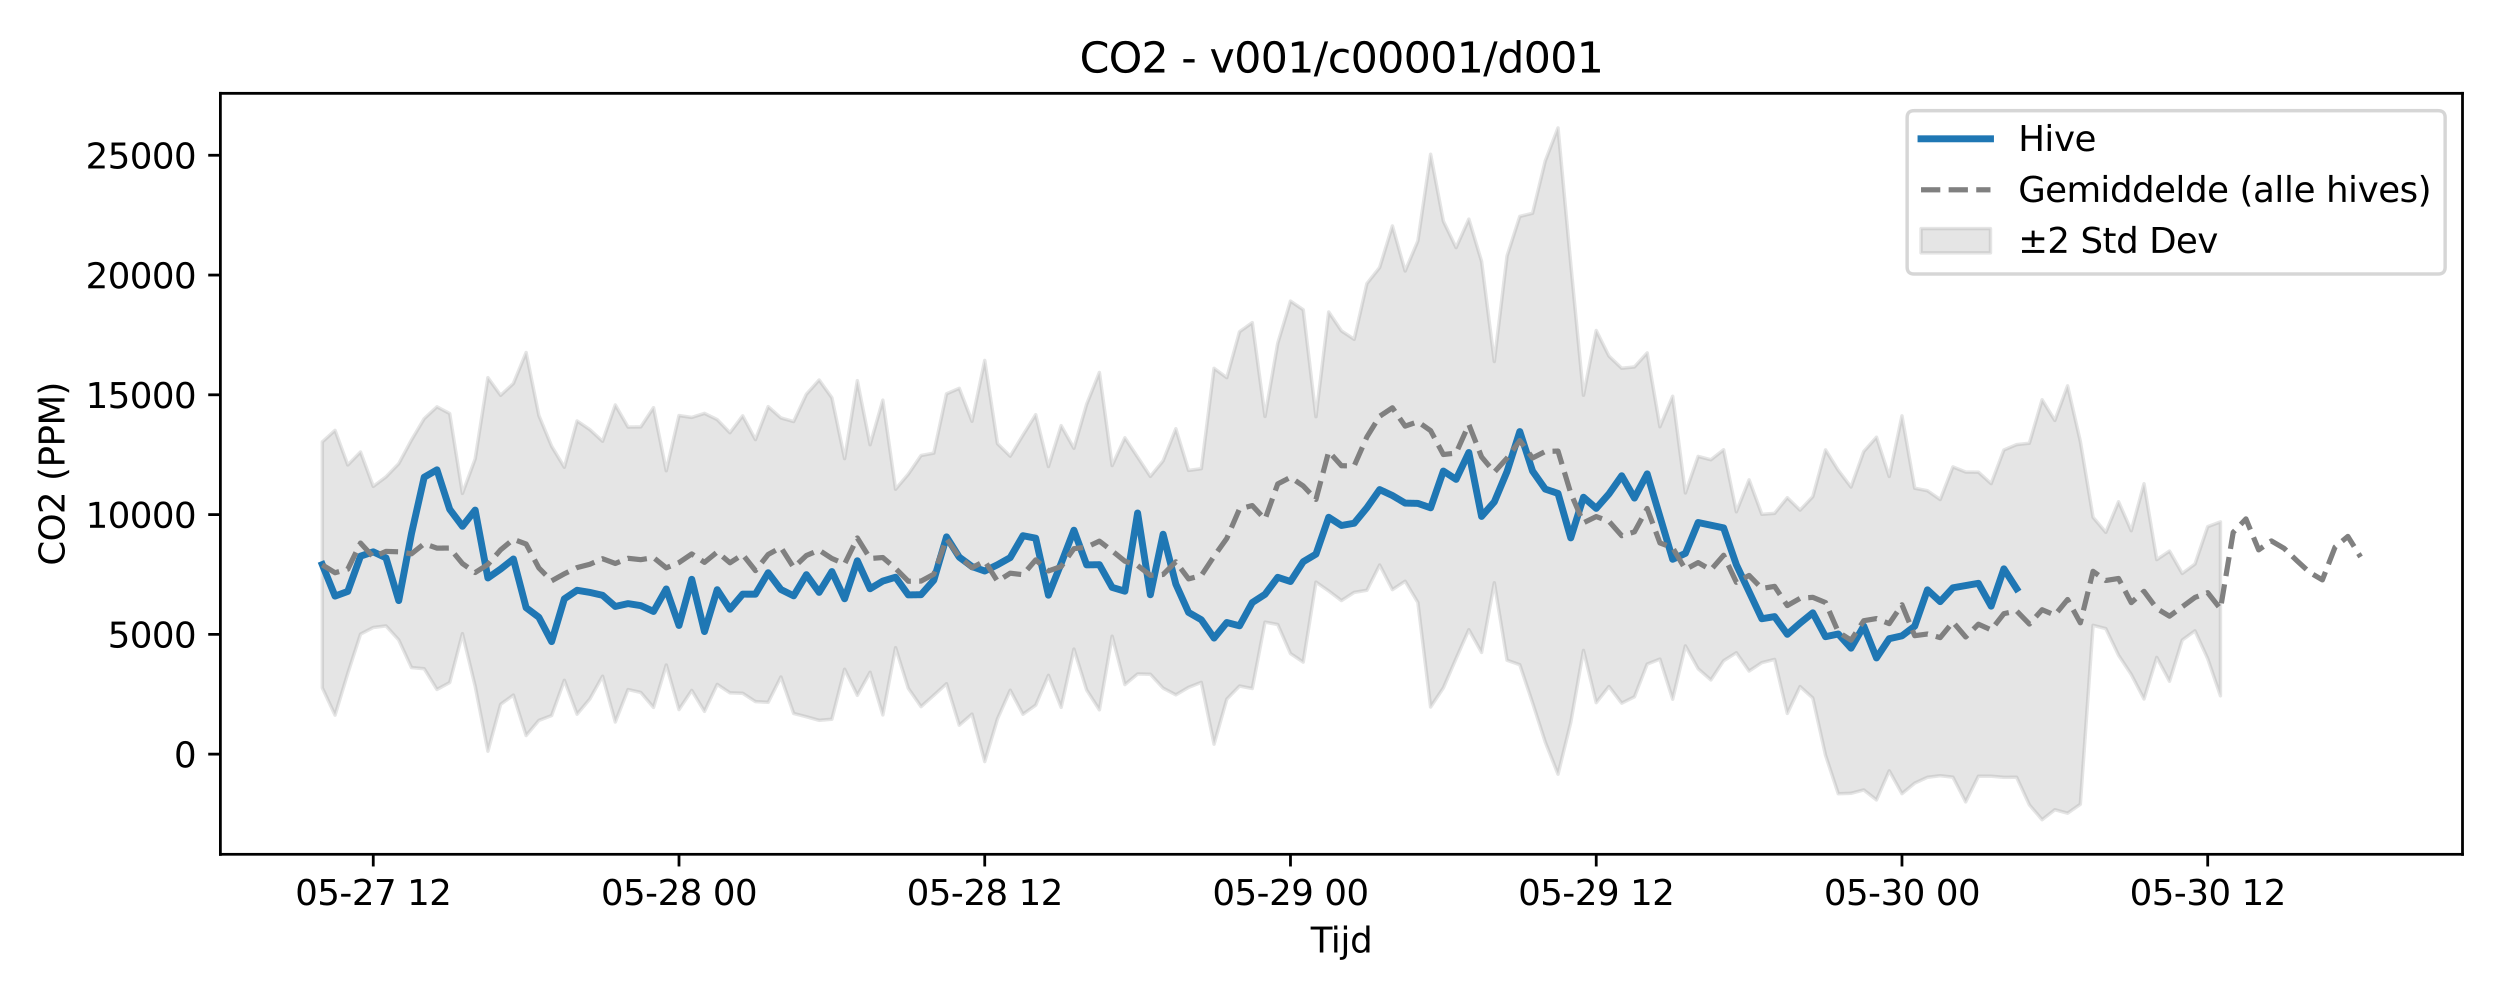 <?xml version="1.0" encoding="utf-8" standalone="no"?>
<!DOCTYPE svg PUBLIC "-//W3C//DTD SVG 1.1//EN"
  "http://www.w3.org/Graphics/SVG/1.1/DTD/svg11.dtd">
<svg xmlns:xlink="http://www.w3.org/1999/xlink" width="720pt" height="288pt" viewBox="0 0 720 288" xmlns="http://www.w3.org/2000/svg" version="1.1">
 <defs>
  <style type="text/css">*{stroke-linejoin: round; stroke-linecap: butt}</style>
 </defs>
 <g id="figure_1">
  <g id="patch_1">
   <path d="M 0 288 
L 720 288 
L 720 0 
L 0 0 
z
" style="fill: #ffffff"/>
  </g>
  <g id="axes_1">
   <g id="patch_2">
    <path d="M 63.47 246.04 
L 709.2 246.04 
L 709.2 26.88 
L 63.47 26.88 
z
" style="fill: #ffffff"/>
   </g>
   <g id="FillBetweenPolyCollection_1">
    <defs>
     <path id="mf77dd4460f" d="M 92.821 -160.72 
L 92.821 -89.919 
L 96.49 -82.038 
L 100.159 -94.078 
L 103.828 -105.367 
L 107.497 -107.276 
L 111.166 -107.741 
L 114.835 -103.702 
L 118.504 -95.741 
L 122.173 -95.407 
L 125.842 -89.433 
L 129.511 -91.425 
L 133.179 -105.51 
L 136.848 -90.403 
L 140.517 -71.643 
L 144.186 -85.163 
L 147.855 -87.814 
L 151.524 -76.16 
L 155.193 -80.512 
L 158.862 -81.92 
L 162.531 -92.075 
L 166.2 -82.303 
L 169.869 -86.691 
L 173.538 -93.255 
L 177.207 -80.054 
L 180.875 -89.413 
L 184.544 -88.574 
L 188.213 -84.257 
L 191.882 -96.491 
L 195.551 -83.636 
L 199.22 -89.158 
L 202.889 -83.122 
L 206.558 -90.887 
L 210.227 -88.459 
L 213.896 -88.336 
L 217.565 -85.933 
L 221.234 -85.735 
L 224.903 -93.025 
L 228.571 -82.522 
L 232.24 -81.572 
L 235.909 -80.542 
L 239.578 -80.86 
L 243.247 -95.266 
L 246.916 -87.75 
L 250.585 -94.392 
L 254.254 -82.097 
L 257.923 -101.468 
L 261.592 -89.774 
L 265.261 -84.482 
L 268.93 -87.746 
L 272.598 -91.086 
L 276.267 -79.145 
L 279.936 -82.337 
L 283.605 -68.655 
L 287.274 -80.962 
L 290.943 -89.22 
L 294.612 -82.293 
L 298.281 -84.921 
L 301.95 -93.505 
L 305.619 -84.273 
L 309.288 -101.074 
L 312.957 -89.276 
L 316.626 -83.564 
L 320.294 -104.78 
L 323.963 -90.838 
L 327.632 -93.892 
L 331.301 -93.806 
L 334.97 -89.826 
L 338.639 -87.878 
L 342.308 -90.039 
L 345.977 -91.478 
L 349.646 -73.668 
L 353.315 -86.646 
L 356.984 -90.429 
L 360.653 -89.703 
L 364.321 -108.83 
L 367.99 -108.127 
L 371.659 -99.779 
L 375.328 -97.308 
L 378.997 -120.349 
L 382.666 -117.797 
L 386.335 -115.026 
L 390.004 -117.391 
L 393.673 -118.006 
L 397.342 -125.286 
L 401.011 -118.177 
L 404.68 -120.606 
L 408.349 -114.481 
L 412.017 -84.374 
L 415.686 -89.886 
L 419.355 -98.35 
L 423.024 -106.651 
L 426.693 -100.09 
L 430.362 -120.166 
L 434.031 -97.854 
L 437.7 -96.553 
L 441.369 -85.632 
L 445.038 -74.285 
L 448.707 -65.027 
L 452.376 -79.937 
L 456.044 -100.691 
L 459.713 -85.635 
L 463.382 -90.291 
L 467.051 -85.49 
L 470.72 -87.32 
L 474.389 -96.737 
L 478.058 -98.18 
L 481.727 -86.622 
L 485.396 -101.986 
L 489.065 -95.393 
L 492.734 -92.169 
L 496.403 -97.705 
L 500.072 -100.004 
L 503.74 -94.734 
L 507.409 -97.163 
L 511.078 -98.092 
L 514.747 -82.525 
L 518.416 -90.267 
L 522.085 -86.967 
L 525.754 -70.481 
L 529.423 -59.406 
L 533.092 -59.525 
L 536.761 -60.497 
L 540.43 -57.615 
L 544.099 -66.007 
L 547.768 -59.417 
L 551.436 -62.459 
L 555.105 -64.135 
L 558.774 -64.594 
L 562.443 -64.177 
L 566.112 -57.051 
L 569.781 -64.443 
L 573.45 -64.452 
L 577.119 -64.127 
L 580.788 -64.149 
L 584.457 -56.203 
L 588.126 -51.922 
L 591.795 -54.794 
L 595.463 -53.799 
L 599.132 -56.361 
L 602.801 -107.906 
L 606.47 -106.959 
L 610.139 -99.304 
L 613.808 -93.74 
L 617.477 -86.692 
L 621.146 -98.661 
L 624.815 -91.793 
L 628.484 -103.652 
L 632.153 -106.322 
L 635.822 -98.31 
L 639.491 -87.601 
L 639.491 -137.702 
L 639.491 -137.702 
L 635.822 -136.325 
L 632.153 -125.558 
L 628.484 -122.845 
L 624.815 -129.293 
L 621.146 -126.823 
L 617.477 -148.682 
L 613.808 -135.148 
L 610.139 -143.497 
L 606.47 -134.683 
L 602.801 -139.021 
L 599.132 -160.903 
L 595.463 -176.876 
L 591.795 -166.902 
L 588.126 -172.873 
L 584.457 -160.347 
L 580.788 -159.955 
L 577.119 -158.41 
L 573.45 -148.711 
L 569.781 -152.026 
L 566.112 -152.055 
L 562.443 -153.537 
L 558.774 -144.127 
L 555.105 -146.681 
L 551.436 -147.389 
L 547.768 -168.235 
L 544.099 -150.776 
L 540.43 -162.093 
L 536.761 -157.973 
L 533.092 -147.731 
L 529.423 -152.562 
L 525.754 -158.439 
L 522.085 -144.974 
L 518.416 -141.083 
L 514.747 -144.662 
L 511.078 -140.156 
L 507.409 -139.879 
L 503.74 -149.811 
L 500.072 -140.603 
L 496.403 -158.47 
L 492.734 -155.591 
L 489.065 -156.562 
L 485.396 -146.027 
L 481.727 -173.881 
L 478.058 -165.091 
L 474.389 -186.372 
L 470.72 -182.324 
L 467.051 -181.946 
L 463.382 -185.448 
L 459.713 -192.817 
L 456.044 -174.161 
L 452.376 -211.994 
L 448.707 -251.158 
L 445.038 -241.659 
L 441.369 -226.576 
L 437.7 -225.674 
L 434.031 -214.27 
L 430.362 -183.875 
L 426.693 -212.72 
L 423.024 -224.896 
L 419.355 -216.681 
L 415.686 -224.309 
L 412.017 -243.581 
L 408.349 -218.604 
L 404.68 -209.944 
L 401.011 -222.93 
L 397.342 -210.961 
L 393.673 -206.342 
L 390.004 -190.277 
L 386.335 -192.708 
L 382.666 -198.16 
L 378.997 -167.988 
L 375.328 -198.791 
L 371.659 -201.286 
L 367.99 -189.135 
L 364.321 -168.059 
L 360.653 -195.089 
L 356.984 -192.456 
L 353.315 -179.232 
L 349.646 -181.929 
L 345.977 -153.019 
L 342.308 -152.514 
L 338.639 -164.525 
L 334.97 -155.266 
L 331.301 -150.782 
L 327.632 -156.369 
L 323.963 -161.914 
L 320.294 -153.906 
L 316.626 -180.736 
L 312.957 -171.581 
L 309.288 -158.885 
L 305.619 -165.414 
L 301.95 -153.637 
L 298.281 -168.578 
L 294.612 -162.686 
L 290.943 -156.619 
L 287.274 -160.232 
L 283.605 -184.198 
L 279.936 -166.667 
L 276.267 -176.168 
L 272.598 -174.583 
L 268.93 -157.499 
L 265.261 -156.815 
L 261.592 -151.448 
L 257.923 -147.101 
L 254.254 -172.763 
L 250.585 -159.914 
L 246.916 -178.372 
L 243.247 -155.908 
L 239.578 -173.463 
L 235.909 -178.563 
L 232.24 -174.466 
L 228.571 -166.594 
L 224.903 -167.642 
L 221.234 -170.896 
L 217.565 -161.393 
L 213.896 -168.244 
L 210.227 -163.375 
L 206.558 -167.155 
L 202.889 -168.951 
L 199.22 -167.784 
L 195.551 -168.322 
L 191.882 -152.422 
L 188.213 -170.592 
L 184.544 -165.057 
L 180.875 -165.006 
L 177.207 -171.385 
L 173.538 -160.921 
L 169.869 -164.283 
L 166.2 -166.768 
L 162.531 -153.421 
L 158.862 -159.505 
L 155.193 -168.348 
L 151.524 -186.48 
L 147.855 -177.559 
L 144.186 -174.149 
L 140.517 -179.235 
L 136.848 -155.828 
L 133.179 -145.895 
L 129.511 -168.897 
L 125.842 -170.84 
L 122.173 -167.428 
L 118.504 -161.271 
L 114.835 -154.464 
L 111.166 -150.66 
L 107.497 -147.915 
L 103.828 -157.827 
L 100.159 -154.091 
L 96.49 -164.066 
L 92.821 -160.72 
z
" style="stroke: #808080; stroke-opacity: 0.2"/>
    </defs>
    <g clip-path="url(#p902fedd767)">
     <use xlink:href="#mf77dd4460f" x="0" y="288" style="fill: #808080; fill-opacity: 0.2; stroke: #808080; stroke-opacity: 0.2"/>
    </g>
   </g>
   <g id="matplotlib.axis_1">
    <g id="xtick_1">
     <g id="line2d_1">
      <defs>
       <path id="m594fe8b123" d="M 0 0 
L 0 3.5 
" style="stroke: #000000; stroke-width: 0.8"/>
      </defs>
      <g>
       <use xlink:href="#m594fe8b123" x="107.497" y="246.04" style="stroke: #000000; stroke-width: 0.8"/>
      </g>
     </g>
     <g id="text_1">
      <!-- 05-27 12 -->
      <g transform="translate(85.017 260.638) scale(0.1 -0.1)">
       <defs>
        <path id="DejaVuSans-30" d="M 2034 4250 
Q 1547 4250 1301 3770 
Q 1056 3291 1056 2328 
Q 1056 1369 1301 889 
Q 1547 409 2034 409 
Q 2525 409 2770 889 
Q 3016 1369 3016 2328 
Q 3016 3291 2770 3770 
Q 2525 4250 2034 4250 
z
M 2034 4750 
Q 2819 4750 3233 4129 
Q 3647 3509 3647 2328 
Q 3647 1150 3233 529 
Q 2819 -91 2034 -91 
Q 1250 -91 836 529 
Q 422 1150 422 2328 
Q 422 3509 836 4129 
Q 1250 4750 2034 4750 
z
" transform="scale(0.016)"/>
        <path id="DejaVuSans-35" d="M 691 4666 
L 3169 4666 
L 3169 4134 
L 1269 4134 
L 1269 2991 
Q 1406 3038 1543 3061 
Q 1681 3084 1819 3084 
Q 2600 3084 3056 2656 
Q 3513 2228 3513 1497 
Q 3513 744 3044 326 
Q 2575 -91 1722 -91 
Q 1428 -91 1123 -41 
Q 819 9 494 109 
L 494 744 
Q 775 591 1075 516 
Q 1375 441 1709 441 
Q 2250 441 2565 725 
Q 2881 1009 2881 1497 
Q 2881 1984 2565 2268 
Q 2250 2553 1709 2553 
Q 1456 2553 1204 2497 
Q 953 2441 691 2322 
L 691 4666 
z
" transform="scale(0.016)"/>
        <path id="DejaVuSans-2d" d="M 313 2009 
L 1997 2009 
L 1997 1497 
L 313 1497 
L 313 2009 
z
" transform="scale(0.016)"/>
        <path id="DejaVuSans-32" d="M 1228 531 
L 3431 531 
L 3431 0 
L 469 0 
L 469 531 
Q 828 903 1448 1529 
Q 2069 2156 2228 2338 
Q 2531 2678 2651 2914 
Q 2772 3150 2772 3378 
Q 2772 3750 2511 3984 
Q 2250 4219 1831 4219 
Q 1534 4219 1204 4116 
Q 875 4013 500 3803 
L 500 4441 
Q 881 4594 1212 4672 
Q 1544 4750 1819 4750 
Q 2544 4750 2975 4387 
Q 3406 4025 3406 3419 
Q 3406 3131 3298 2873 
Q 3191 2616 2906 2266 
Q 2828 2175 2409 1742 
Q 1991 1309 1228 531 
z
" transform="scale(0.016)"/>
        <path id="DejaVuSans-37" d="M 525 4666 
L 3525 4666 
L 3525 4397 
L 1831 0 
L 1172 0 
L 2766 4134 
L 525 4134 
L 525 4666 
z
" transform="scale(0.016)"/>
        <path id="DejaVuSans-20" transform="scale(0.016)"/>
        <path id="DejaVuSans-31" d="M 794 531 
L 1825 531 
L 1825 4091 
L 703 3866 
L 703 4441 
L 1819 4666 
L 2450 4666 
L 2450 531 
L 3481 531 
L 3481 0 
L 794 0 
L 794 531 
z
" transform="scale(0.016)"/>
       </defs>
       <use xlink:href="#DejaVuSans-30"/>
       <use xlink:href="#DejaVuSans-35" transform="translate(63.623 0)"/>
       <use xlink:href="#DejaVuSans-2d" transform="translate(127.246 0)"/>
       <use xlink:href="#DejaVuSans-32" transform="translate(163.33 0)"/>
       <use xlink:href="#DejaVuSans-37" transform="translate(226.953 0)"/>
       <use xlink:href="#DejaVuSans-20" transform="translate(290.576 0)"/>
       <use xlink:href="#DejaVuSans-31" transform="translate(322.363 0)"/>
       <use xlink:href="#DejaVuSans-32" transform="translate(385.986 0)"/>
      </g>
     </g>
    </g>
    <g id="xtick_2">
     <g id="line2d_2">
      <g>
       <use xlink:href="#m594fe8b123" x="195.551" y="246.04" style="stroke: #000000; stroke-width: 0.8"/>
      </g>
     </g>
     <g id="text_2">
      <!-- 05-28 00 -->
      <g transform="translate(173.071 260.638) scale(0.1 -0.1)">
       <defs>
        <path id="DejaVuSans-38" d="M 2034 2216 
Q 1584 2216 1326 1975 
Q 1069 1734 1069 1313 
Q 1069 891 1326 650 
Q 1584 409 2034 409 
Q 2484 409 2743 651 
Q 3003 894 3003 1313 
Q 3003 1734 2745 1975 
Q 2488 2216 2034 2216 
z
M 1403 2484 
Q 997 2584 770 2862 
Q 544 3141 544 3541 
Q 544 4100 942 4425 
Q 1341 4750 2034 4750 
Q 2731 4750 3128 4425 
Q 3525 4100 3525 3541 
Q 3525 3141 3298 2862 
Q 3072 2584 2669 2484 
Q 3125 2378 3379 2068 
Q 3634 1759 3634 1313 
Q 3634 634 3220 271 
Q 2806 -91 2034 -91 
Q 1263 -91 848 271 
Q 434 634 434 1313 
Q 434 1759 690 2068 
Q 947 2378 1403 2484 
z
M 1172 3481 
Q 1172 3119 1398 2916 
Q 1625 2713 2034 2713 
Q 2441 2713 2670 2916 
Q 2900 3119 2900 3481 
Q 2900 3844 2670 4047 
Q 2441 4250 2034 4250 
Q 1625 4250 1398 4047 
Q 1172 3844 1172 3481 
z
" transform="scale(0.016)"/>
       </defs>
       <use xlink:href="#DejaVuSans-30"/>
       <use xlink:href="#DejaVuSans-35" transform="translate(63.623 0)"/>
       <use xlink:href="#DejaVuSans-2d" transform="translate(127.246 0)"/>
       <use xlink:href="#DejaVuSans-32" transform="translate(163.33 0)"/>
       <use xlink:href="#DejaVuSans-38" transform="translate(226.953 0)"/>
       <use xlink:href="#DejaVuSans-20" transform="translate(290.576 0)"/>
       <use xlink:href="#DejaVuSans-30" transform="translate(322.363 0)"/>
       <use xlink:href="#DejaVuSans-30" transform="translate(385.986 0)"/>
      </g>
     </g>
    </g>
    <g id="xtick_3">
     <g id="line2d_3">
      <g>
       <use xlink:href="#m594fe8b123" x="283.605" y="246.04" style="stroke: #000000; stroke-width: 0.8"/>
      </g>
     </g>
     <g id="text_3">
      <!-- 05-28 12 -->
      <g transform="translate(261.125 260.638) scale(0.1 -0.1)">
       <use xlink:href="#DejaVuSans-30"/>
       <use xlink:href="#DejaVuSans-35" transform="translate(63.623 0)"/>
       <use xlink:href="#DejaVuSans-2d" transform="translate(127.246 0)"/>
       <use xlink:href="#DejaVuSans-32" transform="translate(163.33 0)"/>
       <use xlink:href="#DejaVuSans-38" transform="translate(226.953 0)"/>
       <use xlink:href="#DejaVuSans-20" transform="translate(290.576 0)"/>
       <use xlink:href="#DejaVuSans-31" transform="translate(322.363 0)"/>
       <use xlink:href="#DejaVuSans-32" transform="translate(385.986 0)"/>
      </g>
     </g>
    </g>
    <g id="xtick_4">
     <g id="line2d_4">
      <g>
       <use xlink:href="#m594fe8b123" x="371.659" y="246.04" style="stroke: #000000; stroke-width: 0.8"/>
      </g>
     </g>
     <g id="text_4">
      <!-- 05-29 00 -->
      <g transform="translate(349.179 260.638) scale(0.1 -0.1)">
       <defs>
        <path id="DejaVuSans-39" d="M 703 97 
L 703 672 
Q 941 559 1184 500 
Q 1428 441 1663 441 
Q 2288 441 2617 861 
Q 2947 1281 2994 2138 
Q 2813 1869 2534 1725 
Q 2256 1581 1919 1581 
Q 1219 1581 811 2004 
Q 403 2428 403 3163 
Q 403 3881 828 4315 
Q 1253 4750 1959 4750 
Q 2769 4750 3195 4129 
Q 3622 3509 3622 2328 
Q 3622 1225 3098 567 
Q 2575 -91 1691 -91 
Q 1453 -91 1209 -44 
Q 966 3 703 97 
z
M 1959 2075 
Q 2384 2075 2632 2365 
Q 2881 2656 2881 3163 
Q 2881 3666 2632 3958 
Q 2384 4250 1959 4250 
Q 1534 4250 1286 3958 
Q 1038 3666 1038 3163 
Q 1038 2656 1286 2365 
Q 1534 2075 1959 2075 
z
" transform="scale(0.016)"/>
       </defs>
       <use xlink:href="#DejaVuSans-30"/>
       <use xlink:href="#DejaVuSans-35" transform="translate(63.623 0)"/>
       <use xlink:href="#DejaVuSans-2d" transform="translate(127.246 0)"/>
       <use xlink:href="#DejaVuSans-32" transform="translate(163.33 0)"/>
       <use xlink:href="#DejaVuSans-39" transform="translate(226.953 0)"/>
       <use xlink:href="#DejaVuSans-20" transform="translate(290.576 0)"/>
       <use xlink:href="#DejaVuSans-30" transform="translate(322.363 0)"/>
       <use xlink:href="#DejaVuSans-30" transform="translate(385.986 0)"/>
      </g>
     </g>
    </g>
    <g id="xtick_5">
     <g id="line2d_5">
      <g>
       <use xlink:href="#m594fe8b123" x="459.713" y="246.04" style="stroke: #000000; stroke-width: 0.8"/>
      </g>
     </g>
     <g id="text_5">
      <!-- 05-29 12 -->
      <g transform="translate(437.233 260.638) scale(0.1 -0.1)">
       <use xlink:href="#DejaVuSans-30"/>
       <use xlink:href="#DejaVuSans-35" transform="translate(63.623 0)"/>
       <use xlink:href="#DejaVuSans-2d" transform="translate(127.246 0)"/>
       <use xlink:href="#DejaVuSans-32" transform="translate(163.33 0)"/>
       <use xlink:href="#DejaVuSans-39" transform="translate(226.953 0)"/>
       <use xlink:href="#DejaVuSans-20" transform="translate(290.576 0)"/>
       <use xlink:href="#DejaVuSans-31" transform="translate(322.363 0)"/>
       <use xlink:href="#DejaVuSans-32" transform="translate(385.986 0)"/>
      </g>
     </g>
    </g>
    <g id="xtick_6">
     <g id="line2d_6">
      <g>
       <use xlink:href="#m594fe8b123" x="547.768" y="246.04" style="stroke: #000000; stroke-width: 0.8"/>
      </g>
     </g>
     <g id="text_6">
      <!-- 05-30 00 -->
      <g transform="translate(525.287 260.638) scale(0.1 -0.1)">
       <defs>
        <path id="DejaVuSans-33" d="M 2597 2516 
Q 3050 2419 3304 2112 
Q 3559 1806 3559 1356 
Q 3559 666 3084 287 
Q 2609 -91 1734 -91 
Q 1441 -91 1130 -33 
Q 819 25 488 141 
L 488 750 
Q 750 597 1062 519 
Q 1375 441 1716 441 
Q 2309 441 2620 675 
Q 2931 909 2931 1356 
Q 2931 1769 2642 2001 
Q 2353 2234 1838 2234 
L 1294 2234 
L 1294 2753 
L 1863 2753 
Q 2328 2753 2575 2939 
Q 2822 3125 2822 3475 
Q 2822 3834 2567 4026 
Q 2313 4219 1838 4219 
Q 1578 4219 1281 4162 
Q 984 4106 628 3988 
L 628 4550 
Q 988 4650 1302 4700 
Q 1616 4750 1894 4750 
Q 2613 4750 3031 4423 
Q 3450 4097 3450 3541 
Q 3450 3153 3228 2886 
Q 3006 2619 2597 2516 
z
" transform="scale(0.016)"/>
       </defs>
       <use xlink:href="#DejaVuSans-30"/>
       <use xlink:href="#DejaVuSans-35" transform="translate(63.623 0)"/>
       <use xlink:href="#DejaVuSans-2d" transform="translate(127.246 0)"/>
       <use xlink:href="#DejaVuSans-33" transform="translate(163.33 0)"/>
       <use xlink:href="#DejaVuSans-30" transform="translate(226.953 0)"/>
       <use xlink:href="#DejaVuSans-20" transform="translate(290.576 0)"/>
       <use xlink:href="#DejaVuSans-30" transform="translate(322.363 0)"/>
       <use xlink:href="#DejaVuSans-30" transform="translate(385.986 0)"/>
      </g>
     </g>
    </g>
    <g id="xtick_7">
     <g id="line2d_7">
      <g>
       <use xlink:href="#m594fe8b123" x="635.822" y="246.04" style="stroke: #000000; stroke-width: 0.8"/>
      </g>
     </g>
     <g id="text_7">
      <!-- 05-30 12 -->
      <g transform="translate(613.341 260.638) scale(0.1 -0.1)">
       <use xlink:href="#DejaVuSans-30"/>
       <use xlink:href="#DejaVuSans-35" transform="translate(63.623 0)"/>
       <use xlink:href="#DejaVuSans-2d" transform="translate(127.246 0)"/>
       <use xlink:href="#DejaVuSans-33" transform="translate(163.33 0)"/>
       <use xlink:href="#DejaVuSans-30" transform="translate(226.953 0)"/>
       <use xlink:href="#DejaVuSans-20" transform="translate(290.576 0)"/>
       <use xlink:href="#DejaVuSans-31" transform="translate(322.363 0)"/>
       <use xlink:href="#DejaVuSans-32" transform="translate(385.986 0)"/>
      </g>
     </g>
    </g>
    <g id="text_8">
     <!-- Tijd -->
     <g transform="translate(377.485 274.317) scale(0.1 -0.1)">
      <defs>
       <path id="DejaVuSans-54" d="M -19 4666 
L 3928 4666 
L 3928 4134 
L 2272 4134 
L 2272 0 
L 1638 0 
L 1638 4134 
L -19 4134 
L -19 4666 
z
" transform="scale(0.016)"/>
       <path id="DejaVuSans-69" d="M 603 3500 
L 1178 3500 
L 1178 0 
L 603 0 
L 603 3500 
z
M 603 4863 
L 1178 4863 
L 1178 4134 
L 603 4134 
L 603 4863 
z
" transform="scale(0.016)"/>
       <path id="DejaVuSans-6a" d="M 603 3500 
L 1178 3500 
L 1178 -63 
Q 1178 -731 923 -1031 
Q 669 -1331 103 -1331 
L -116 -1331 
L -116 -844 
L 38 -844 
Q 366 -844 484 -692 
Q 603 -541 603 -63 
L 603 3500 
z
M 603 4863 
L 1178 4863 
L 1178 4134 
L 603 4134 
L 603 4863 
z
" transform="scale(0.016)"/>
       <path id="DejaVuSans-64" d="M 2906 2969 
L 2906 4863 
L 3481 4863 
L 3481 0 
L 2906 0 
L 2906 525 
Q 2725 213 2448 61 
Q 2172 -91 1784 -91 
Q 1150 -91 751 415 
Q 353 922 353 1747 
Q 353 2572 751 3078 
Q 1150 3584 1784 3584 
Q 2172 3584 2448 3432 
Q 2725 3281 2906 2969 
z
M 947 1747 
Q 947 1113 1208 752 
Q 1469 391 1925 391 
Q 2381 391 2643 752 
Q 2906 1113 2906 1747 
Q 2906 2381 2643 2742 
Q 2381 3103 1925 3103 
Q 1469 3103 1208 2742 
Q 947 2381 947 1747 
z
" transform="scale(0.016)"/>
      </defs>
      <use xlink:href="#DejaVuSans-54"/>
      <use xlink:href="#DejaVuSans-69" transform="translate(57.959 0)"/>
      <use xlink:href="#DejaVuSans-6a" transform="translate(85.742 0)"/>
      <use xlink:href="#DejaVuSans-64" transform="translate(113.525 0)"/>
     </g>
    </g>
   </g>
   <g id="matplotlib.axis_2">
    <g id="ytick_1">
     <g id="line2d_8">
      <defs>
       <path id="m6c7d3cb3c7" d="M 0 0 
L -3.5 0 
" style="stroke: #000000; stroke-width: 0.8"/>
      </defs>
      <g>
       <use xlink:href="#m6c7d3cb3c7" x="63.47" y="217.188" style="stroke: #000000; stroke-width: 0.8"/>
      </g>
     </g>
     <g id="text_9">
      <!-- 0 -->
      <g transform="translate(50.108 220.987) scale(0.1 -0.1)">
       <use xlink:href="#DejaVuSans-30"/>
      </g>
     </g>
    </g>
    <g id="ytick_2">
     <g id="line2d_9">
      <g>
       <use xlink:href="#m6c7d3cb3c7" x="63.47" y="182.695" style="stroke: #000000; stroke-width: 0.8"/>
      </g>
     </g>
     <g id="text_10">
      <!-- 5000 -->
      <g transform="translate(31.02 186.494) scale(0.1 -0.1)">
       <use xlink:href="#DejaVuSans-35"/>
       <use xlink:href="#DejaVuSans-30" transform="translate(63.623 0)"/>
       <use xlink:href="#DejaVuSans-30" transform="translate(127.246 0)"/>
       <use xlink:href="#DejaVuSans-30" transform="translate(190.869 0)"/>
      </g>
     </g>
    </g>
    <g id="ytick_3">
     <g id="line2d_10">
      <g>
       <use xlink:href="#m6c7d3cb3c7" x="63.47" y="148.202" style="stroke: #000000; stroke-width: 0.8"/>
      </g>
     </g>
     <g id="text_11">
      <!-- 10000 -->
      <g transform="translate(24.657 152.001) scale(0.1 -0.1)">
       <use xlink:href="#DejaVuSans-31"/>
       <use xlink:href="#DejaVuSans-30" transform="translate(63.623 0)"/>
       <use xlink:href="#DejaVuSans-30" transform="translate(127.246 0)"/>
       <use xlink:href="#DejaVuSans-30" transform="translate(190.869 0)"/>
       <use xlink:href="#DejaVuSans-30" transform="translate(254.492 0)"/>
      </g>
     </g>
    </g>
    <g id="ytick_4">
     <g id="line2d_11">
      <g>
       <use xlink:href="#m6c7d3cb3c7" x="63.47" y="113.708" style="stroke: #000000; stroke-width: 0.8"/>
      </g>
     </g>
     <g id="text_12">
      <!-- 15000 -->
      <g transform="translate(24.657 117.508) scale(0.1 -0.1)">
       <use xlink:href="#DejaVuSans-31"/>
       <use xlink:href="#DejaVuSans-35" transform="translate(63.623 0)"/>
       <use xlink:href="#DejaVuSans-30" transform="translate(127.246 0)"/>
       <use xlink:href="#DejaVuSans-30" transform="translate(190.869 0)"/>
       <use xlink:href="#DejaVuSans-30" transform="translate(254.492 0)"/>
      </g>
     </g>
    </g>
    <g id="ytick_5">
     <g id="line2d_12">
      <g>
       <use xlink:href="#m6c7d3cb3c7" x="63.47" y="79.215" style="stroke: #000000; stroke-width: 0.8"/>
      </g>
     </g>
     <g id="text_13">
      <!-- 20000 -->
      <g transform="translate(24.657 83.014) scale(0.1 -0.1)">
       <use xlink:href="#DejaVuSans-32"/>
       <use xlink:href="#DejaVuSans-30" transform="translate(63.623 0)"/>
       <use xlink:href="#DejaVuSans-30" transform="translate(127.246 0)"/>
       <use xlink:href="#DejaVuSans-30" transform="translate(190.869 0)"/>
       <use xlink:href="#DejaVuSans-30" transform="translate(254.492 0)"/>
      </g>
     </g>
    </g>
    <g id="ytick_6">
     <g id="line2d_13">
      <g>
       <use xlink:href="#m6c7d3cb3c7" x="63.47" y="44.722" style="stroke: #000000; stroke-width: 0.8"/>
      </g>
     </g>
     <g id="text_14">
      <!-- 25000 -->
      <g transform="translate(24.657 48.521) scale(0.1 -0.1)">
       <use xlink:href="#DejaVuSans-32"/>
       <use xlink:href="#DejaVuSans-35" transform="translate(63.623 0)"/>
       <use xlink:href="#DejaVuSans-30" transform="translate(127.246 0)"/>
       <use xlink:href="#DejaVuSans-30" transform="translate(190.869 0)"/>
       <use xlink:href="#DejaVuSans-30" transform="translate(254.492 0)"/>
      </g>
     </g>
    </g>
    <g id="text_15">
     <!-- CO2 (PPM) -->
     <g transform="translate(18.578 162.903) rotate(-90) scale(0.1 -0.1)">
      <defs>
       <path id="DejaVuSans-43" d="M 4122 4306 
L 4122 3641 
Q 3803 3938 3442 4084 
Q 3081 4231 2675 4231 
Q 1875 4231 1450 3742 
Q 1025 3253 1025 2328 
Q 1025 1406 1450 917 
Q 1875 428 2675 428 
Q 3081 428 3442 575 
Q 3803 722 4122 1019 
L 4122 359 
Q 3791 134 3420 21 
Q 3050 -91 2638 -91 
Q 1578 -91 968 557 
Q 359 1206 359 2328 
Q 359 3453 968 4101 
Q 1578 4750 2638 4750 
Q 3056 4750 3426 4639 
Q 3797 4528 4122 4306 
z
" transform="scale(0.016)"/>
       <path id="DejaVuSans-4f" d="M 2522 4238 
Q 1834 4238 1429 3725 
Q 1025 3213 1025 2328 
Q 1025 1447 1429 934 
Q 1834 422 2522 422 
Q 3209 422 3611 934 
Q 4013 1447 4013 2328 
Q 4013 3213 3611 3725 
Q 3209 4238 2522 4238 
z
M 2522 4750 
Q 3503 4750 4090 4092 
Q 4678 3434 4678 2328 
Q 4678 1225 4090 567 
Q 3503 -91 2522 -91 
Q 1538 -91 948 565 
Q 359 1222 359 2328 
Q 359 3434 948 4092 
Q 1538 4750 2522 4750 
z
" transform="scale(0.016)"/>
       <path id="DejaVuSans-28" d="M 1984 4856 
Q 1566 4138 1362 3434 
Q 1159 2731 1159 2009 
Q 1159 1288 1364 580 
Q 1569 -128 1984 -844 
L 1484 -844 
Q 1016 -109 783 600 
Q 550 1309 550 2009 
Q 550 2706 781 3412 
Q 1013 4119 1484 4856 
L 1984 4856 
z
" transform="scale(0.016)"/>
       <path id="DejaVuSans-50" d="M 1259 4147 
L 1259 2394 
L 2053 2394 
Q 2494 2394 2734 2622 
Q 2975 2850 2975 3272 
Q 2975 3691 2734 3919 
Q 2494 4147 2053 4147 
L 1259 4147 
z
M 628 4666 
L 2053 4666 
Q 2838 4666 3239 4311 
Q 3641 3956 3641 3272 
Q 3641 2581 3239 2228 
Q 2838 1875 2053 1875 
L 1259 1875 
L 1259 0 
L 628 0 
L 628 4666 
z
" transform="scale(0.016)"/>
       <path id="DejaVuSans-4d" d="M 628 4666 
L 1569 4666 
L 2759 1491 
L 3956 4666 
L 4897 4666 
L 4897 0 
L 4281 0 
L 4281 4097 
L 3078 897 
L 2444 897 
L 1241 4097 
L 1241 0 
L 628 0 
L 628 4666 
z
" transform="scale(0.016)"/>
       <path id="DejaVuSans-29" d="M 513 4856 
L 1013 4856 
Q 1481 4119 1714 3412 
Q 1947 2706 1947 2009 
Q 1947 1309 1714 600 
Q 1481 -109 1013 -844 
L 513 -844 
Q 928 -128 1133 580 
Q 1338 1288 1338 2009 
Q 1338 2731 1133 3434 
Q 928 4138 513 4856 
z
" transform="scale(0.016)"/>
      </defs>
      <use xlink:href="#DejaVuSans-43"/>
      <use xlink:href="#DejaVuSans-4f" transform="translate(69.824 0)"/>
      <use xlink:href="#DejaVuSans-32" transform="translate(148.535 0)"/>
      <use xlink:href="#DejaVuSans-20" transform="translate(212.158 0)"/>
      <use xlink:href="#DejaVuSans-28" transform="translate(243.945 0)"/>
      <use xlink:href="#DejaVuSans-50" transform="translate(282.959 0)"/>
      <use xlink:href="#DejaVuSans-50" transform="translate(343.262 0)"/>
      <use xlink:href="#DejaVuSans-4d" transform="translate(403.564 0)"/>
      <use xlink:href="#DejaVuSans-29" transform="translate(489.844 0)"/>
     </g>
    </g>
   </g>
   <g id="line2d_14">
    <path d="M 92.821 162.609 
L 96.49 171.675 
L 100.159 170.332 
L 103.828 160.173 
L 107.497 158.929 
L 111.166 160.661 
L 114.835 172.968 
L 118.504 153.695 
L 122.173 137.43 
L 125.842 135.315 
L 129.511 146.672 
L 133.179 151.57 
L 136.848 146.914 
L 140.517 166.453 
L 144.186 163.885 
L 147.855 160.994 
L 151.524 175.019 
L 155.193 177.774 
L 158.862 184.776 
L 162.531 172.473 
L 166.2 169.999 
L 169.869 170.608 
L 173.538 171.445 
L 177.207 174.66 
L 180.875 173.837 
L 184.544 174.419 
L 188.213 176.1 
L 191.882 169.624 
L 195.551 180.131 
L 199.22 166.846 
L 202.889 181.888 
L 206.558 169.838 
L 210.227 175.454 
L 213.896 171.117 
L 217.565 171.122 
L 221.234 164.949 
L 224.903 169.783 
L 228.571 171.602 
L 232.24 165.508 
L 235.909 170.599 
L 239.578 164.613 
L 243.247 172.441 
L 246.916 161.507 
L 250.585 169.56 
L 254.254 167.352 
L 257.923 166.242 
L 261.592 171.33 
L 265.261 171.271 
L 268.93 167.106 
L 272.598 154.622 
L 276.267 160.463 
L 279.936 163.167 
L 283.605 164.45 
L 287.274 162.654 
L 290.943 160.596 
L 294.612 154.284 
L 298.281 154.999 
L 301.95 171.416 
L 305.619 162.254 
L 309.288 152.706 
L 312.957 162.684 
L 316.626 162.629 
L 320.294 169.171 
L 323.963 170.268 
L 327.632 147.749 
L 331.301 171.284 
L 334.97 153.863 
L 338.639 168.217 
L 342.308 176.373 
L 345.977 178.494 
L 349.646 183.762 
L 353.315 179.285 
L 356.984 180.237 
L 360.653 173.54 
L 364.321 171.167 
L 367.99 166.267 
L 371.659 167.472 
L 375.328 161.774 
L 378.997 159.589 
L 382.666 148.977 
L 386.335 151.336 
L 390.004 150.69 
L 393.673 146.222 
L 397.342 141.002 
L 401.011 142.713 
L 404.68 144.893 
L 408.349 144.975 
L 412.017 146.252 
L 415.686 135.671 
L 419.355 138.056 
L 423.024 130.324 
L 426.693 148.728 
L 430.362 144.55 
L 434.031 135.796 
L 437.7 124.298 
L 441.369 135.651 
L 445.038 140.864 
L 448.707 142.103 
L 452.376 154.909 
L 456.044 143.209 
L 459.713 146.408 
L 463.382 142.243 
L 467.051 137.022 
L 470.72 143.446 
L 474.389 136.478 
L 481.727 161.069 
L 485.396 159.364 
L 489.065 150.483 
L 496.403 152.03 
L 500.072 162.644 
L 507.409 178.197 
L 511.078 177.585 
L 514.747 182.681 
L 518.416 179.473 
L 522.085 176.493 
L 525.754 183.371 
L 529.423 182.591 
L 533.092 186.673 
L 536.761 180.312 
L 540.43 189.483 
L 544.099 183.941 
L 547.768 183.123 
L 551.436 180.342 
L 555.105 169.877 
L 558.774 173.271 
L 562.443 169.291 
L 569.781 167.994 
L 573.45 174.575 
L 577.119 163.829 
L 580.788 169.549 
L 580.788 169.549 
" clip-path="url(#p902fedd767)" style="fill: none; stroke: #1f77b4; stroke-width: 2; stroke-linecap: square"/>
   </g>
   <g id="line2d_15">
    <path d="M 92.821 162.681 
L 96.49 164.948 
L 100.159 163.916 
L 103.828 156.403 
L 107.497 160.405 
L 111.166 158.799 
L 114.835 158.917 
L 118.504 159.494 
L 122.173 156.582 
L 125.842 157.864 
L 129.511 157.839 
L 133.179 162.297 
L 136.848 164.884 
L 140.517 162.561 
L 144.186 158.344 
L 147.855 155.314 
L 151.524 156.68 
L 155.193 163.57 
L 158.862 167.287 
L 162.531 165.252 
L 166.2 163.464 
L 169.869 162.513 
L 173.538 160.912 
L 177.207 162.28 
L 180.875 160.79 
L 184.544 161.185 
L 188.213 160.575 
L 191.882 163.543 
L 195.551 162.021 
L 199.22 159.529 
L 202.889 161.963 
L 206.558 158.979 
L 210.227 162.083 
L 213.896 159.71 
L 217.565 164.337 
L 221.234 159.685 
L 224.903 157.666 
L 228.571 163.442 
L 232.24 159.981 
L 235.909 158.447 
L 239.578 160.839 
L 243.247 162.413 
L 246.916 154.939 
L 250.585 160.847 
L 254.254 160.57 
L 257.923 163.715 
L 261.592 167.389 
L 265.261 167.352 
L 268.93 165.377 
L 272.598 155.165 
L 276.267 160.344 
L 279.936 163.498 
L 283.605 161.573 
L 287.274 167.403 
L 290.943 165.08 
L 294.612 165.511 
L 298.281 161.25 
L 301.95 164.429 
L 305.619 163.156 
L 309.288 158.02 
L 312.957 157.572 
L 316.626 155.85 
L 320.294 158.657 
L 323.963 161.624 
L 327.632 162.87 
L 331.301 165.706 
L 334.97 165.454 
L 338.639 161.798 
L 342.308 166.723 
L 345.977 165.751 
L 349.646 160.202 
L 353.315 155.061 
L 356.984 146.557 
L 360.653 145.604 
L 364.321 149.556 
L 367.99 139.369 
L 371.659 137.468 
L 375.328 139.95 
L 378.997 143.831 
L 382.666 130.021 
L 386.335 134.133 
L 390.004 134.166 
L 393.673 125.826 
L 397.342 119.877 
L 401.011 117.446 
L 404.68 122.725 
L 408.349 121.458 
L 412.017 124.022 
L 415.686 130.902 
L 419.355 130.485 
L 423.024 122.226 
L 426.693 131.595 
L 430.362 135.98 
L 434.031 131.938 
L 437.7 126.886 
L 441.369 131.896 
L 445.038 130.028 
L 448.707 129.908 
L 452.376 142.035 
L 456.044 150.574 
L 459.713 148.774 
L 463.382 150.13 
L 467.051 154.282 
L 470.72 153.178 
L 474.389 146.445 
L 478.058 156.364 
L 481.727 157.748 
L 485.396 163.994 
L 489.065 162.023 
L 492.734 164.12 
L 496.403 159.912 
L 500.072 167.697 
L 503.74 165.727 
L 507.409 169.479 
L 511.078 168.876 
L 514.747 174.406 
L 518.416 172.325 
L 522.085 172.03 
L 525.754 173.54 
L 529.423 182.016 
L 533.092 184.372 
L 536.761 178.765 
L 540.43 178.146 
L 544.099 179.608 
L 547.768 174.174 
L 551.436 183.076 
L 555.105 182.592 
L 558.774 183.639 
L 562.443 179.143 
L 566.112 183.447 
L 569.781 179.766 
L 573.45 181.419 
L 577.119 176.732 
L 580.788 175.948 
L 584.457 179.725 
L 588.126 175.602 
L 591.795 177.152 
L 595.463 172.662 
L 599.132 179.368 
L 602.801 164.536 
L 606.47 167.179 
L 610.139 166.6 
L 613.808 173.556 
L 617.477 170.313 
L 621.146 175.258 
L 624.815 177.457 
L 632.153 172.06 
L 635.822 170.682 
L 639.491 175.349 
L 643.159 153.316 
L 646.828 149.443 
L 650.497 158.361 
L 654.166 155.792 
L 657.835 157.936 
L 661.504 161.479 
L 665.173 164.848 
L 668.842 167.004 
L 672.511 157.533 
L 676.18 154.493 
L 679.849 160.402 
L 679.849 160.402 
" clip-path="url(#p902fedd767)" style="fill: none; stroke-dasharray: 5.55,2.4; stroke-dashoffset: 0; stroke: #808080; stroke-width: 1.5"/>
   </g>
   <g id="patch_3">
    <path d="M 63.47 246.04 
L 63.47 26.88 
" style="fill: none; stroke: #000000; stroke-width: 0.8; stroke-linejoin: miter; stroke-linecap: square"/>
   </g>
   <g id="patch_4">
    <path d="M 709.2 246.04 
L 709.2 26.88 
" style="fill: none; stroke: #000000; stroke-width: 0.8; stroke-linejoin: miter; stroke-linecap: square"/>
   </g>
   <g id="patch_5">
    <path d="M 63.47 246.04 
L 709.2 246.04 
" style="fill: none; stroke: #000000; stroke-width: 0.8; stroke-linejoin: miter; stroke-linecap: square"/>
   </g>
   <g id="patch_6">
    <path d="M 63.47 26.88 
L 709.2 26.88 
" style="fill: none; stroke: #000000; stroke-width: 0.8; stroke-linejoin: miter; stroke-linecap: square"/>
   </g>
   <g id="text_16">
    <!-- CO2 - v001/c00001/d001 -->
    <g transform="translate(310.932 20.88) scale(0.12 -0.12)">
     <defs>
      <path id="DejaVuSans-76" d="M 191 3500 
L 800 3500 
L 1894 563 
L 2988 3500 
L 3597 3500 
L 2284 0 
L 1503 0 
L 191 3500 
z
" transform="scale(0.016)"/>
      <path id="DejaVuSans-2f" d="M 1625 4666 
L 2156 4666 
L 531 -594 
L 0 -594 
L 1625 4666 
z
" transform="scale(0.016)"/>
      <path id="DejaVuSans-63" d="M 3122 3366 
L 3122 2828 
Q 2878 2963 2633 3030 
Q 2388 3097 2138 3097 
Q 1578 3097 1268 2742 
Q 959 2388 959 1747 
Q 959 1106 1268 751 
Q 1578 397 2138 397 
Q 2388 397 2633 464 
Q 2878 531 3122 666 
L 3122 134 
Q 2881 22 2623 -34 
Q 2366 -91 2075 -91 
Q 1284 -91 818 406 
Q 353 903 353 1747 
Q 353 2603 823 3093 
Q 1294 3584 2113 3584 
Q 2378 3584 2631 3529 
Q 2884 3475 3122 3366 
z
" transform="scale(0.016)"/>
     </defs>
     <use xlink:href="#DejaVuSans-43"/>
     <use xlink:href="#DejaVuSans-4f" transform="translate(69.824 0)"/>
     <use xlink:href="#DejaVuSans-32" transform="translate(148.535 0)"/>
     <use xlink:href="#DejaVuSans-20" transform="translate(212.158 0)"/>
     <use xlink:href="#DejaVuSans-2d" transform="translate(243.945 0)"/>
     <use xlink:href="#DejaVuSans-20" transform="translate(280.029 0)"/>
     <use xlink:href="#DejaVuSans-76" transform="translate(311.816 0)"/>
     <use xlink:href="#DejaVuSans-30" transform="translate(370.996 0)"/>
     <use xlink:href="#DejaVuSans-30" transform="translate(434.619 0)"/>
     <use xlink:href="#DejaVuSans-31" transform="translate(498.242 0)"/>
     <use xlink:href="#DejaVuSans-2f" transform="translate(561.865 0)"/>
     <use xlink:href="#DejaVuSans-63" transform="translate(595.557 0)"/>
     <use xlink:href="#DejaVuSans-30" transform="translate(650.537 0)"/>
     <use xlink:href="#DejaVuSans-30" transform="translate(714.16 0)"/>
     <use xlink:href="#DejaVuSans-30" transform="translate(777.783 0)"/>
     <use xlink:href="#DejaVuSans-30" transform="translate(841.406 0)"/>
     <use xlink:href="#DejaVuSans-31" transform="translate(905.029 0)"/>
     <use xlink:href="#DejaVuSans-2f" transform="translate(968.652 0)"/>
     <use xlink:href="#DejaVuSans-64" transform="translate(1002.344 0)"/>
     <use xlink:href="#DejaVuSans-30" transform="translate(1065.82 0)"/>
     <use xlink:href="#DejaVuSans-30" transform="translate(1129.443 0)"/>
     <use xlink:href="#DejaVuSans-31" transform="translate(1193.066 0)"/>
    </g>
   </g>
   <g id="legend_1">
    <g id="patch_7">
     <path d="M 551.256 78.914 
L 702.2 78.914 
Q 704.2 78.914 704.2 76.914 
L 704.2 33.88 
Q 704.2 31.88 702.2 31.88 
L 551.256 31.88 
Q 549.256 31.88 549.256 33.88 
L 549.256 76.914 
Q 549.256 78.914 551.256 78.914 
z
" style="fill: #ffffff; opacity: 0.8; stroke: #cccccc; stroke-linejoin: miter"/>
    </g>
    <g id="line2d_16">
     <path d="M 553.256 39.978 
L 563.256 39.978 
L 573.256 39.978 
" style="fill: none; stroke: #1f77b4; stroke-width: 2; stroke-linecap: square"/>
    </g>
    <g id="text_17">
     <!-- Hive -->
     <g transform="translate(581.256 43.478) scale(0.1 -0.1)">
      <defs>
       <path id="DejaVuSans-48" d="M 628 4666 
L 1259 4666 
L 1259 2753 
L 3553 2753 
L 3553 4666 
L 4184 4666 
L 4184 0 
L 3553 0 
L 3553 2222 
L 1259 2222 
L 1259 0 
L 628 0 
L 628 4666 
z
" transform="scale(0.016)"/>
       <path id="DejaVuSans-65" d="M 3597 1894 
L 3597 1613 
L 953 1613 
Q 991 1019 1311 708 
Q 1631 397 2203 397 
Q 2534 397 2845 478 
Q 3156 559 3463 722 
L 3463 178 
Q 3153 47 2828 -22 
Q 2503 -91 2169 -91 
Q 1331 -91 842 396 
Q 353 884 353 1716 
Q 353 2575 817 3079 
Q 1281 3584 2069 3584 
Q 2775 3584 3186 3129 
Q 3597 2675 3597 1894 
z
M 3022 2063 
Q 3016 2534 2758 2815 
Q 2500 3097 2075 3097 
Q 1594 3097 1305 2825 
Q 1016 2553 972 2059 
L 3022 2063 
z
" transform="scale(0.016)"/>
      </defs>
      <use xlink:href="#DejaVuSans-48"/>
      <use xlink:href="#DejaVuSans-69" transform="translate(75.195 0)"/>
      <use xlink:href="#DejaVuSans-76" transform="translate(102.979 0)"/>
      <use xlink:href="#DejaVuSans-65" transform="translate(162.158 0)"/>
     </g>
    </g>
    <g id="line2d_17">
     <path d="M 553.256 54.657 
L 563.256 54.657 
L 573.256 54.657 
" style="fill: none; stroke-dasharray: 5.55,2.4; stroke-dashoffset: 0; stroke: #808080; stroke-width: 1.5"/>
    </g>
    <g id="text_18">
     <!-- Gemiddelde (alle hives) -->
     <g transform="translate(581.256 58.157) scale(0.1 -0.1)">
      <defs>
       <path id="DejaVuSans-47" d="M 3809 666 
L 3809 1919 
L 2778 1919 
L 2778 2438 
L 4434 2438 
L 4434 434 
Q 4069 175 3628 42 
Q 3188 -91 2688 -91 
Q 1594 -91 976 548 
Q 359 1188 359 2328 
Q 359 3472 976 4111 
Q 1594 4750 2688 4750 
Q 3144 4750 3555 4637 
Q 3966 4525 4313 4306 
L 4313 3634 
Q 3963 3931 3569 4081 
Q 3175 4231 2741 4231 
Q 1884 4231 1454 3753 
Q 1025 3275 1025 2328 
Q 1025 1384 1454 906 
Q 1884 428 2741 428 
Q 3075 428 3337 486 
Q 3600 544 3809 666 
z
" transform="scale(0.016)"/>
       <path id="DejaVuSans-6d" d="M 3328 2828 
Q 3544 3216 3844 3400 
Q 4144 3584 4550 3584 
Q 5097 3584 5394 3201 
Q 5691 2819 5691 2113 
L 5691 0 
L 5113 0 
L 5113 2094 
Q 5113 2597 4934 2840 
Q 4756 3084 4391 3084 
Q 3944 3084 3684 2787 
Q 3425 2491 3425 1978 
L 3425 0 
L 2847 0 
L 2847 2094 
Q 2847 2600 2669 2842 
Q 2491 3084 2119 3084 
Q 1678 3084 1418 2786 
Q 1159 2488 1159 1978 
L 1159 0 
L 581 0 
L 581 3500 
L 1159 3500 
L 1159 2956 
Q 1356 3278 1631 3431 
Q 1906 3584 2284 3584 
Q 2666 3584 2933 3390 
Q 3200 3197 3328 2828 
z
" transform="scale(0.016)"/>
       <path id="DejaVuSans-6c" d="M 603 4863 
L 1178 4863 
L 1178 0 
L 603 0 
L 603 4863 
z
" transform="scale(0.016)"/>
       <path id="DejaVuSans-61" d="M 2194 1759 
Q 1497 1759 1228 1600 
Q 959 1441 959 1056 
Q 959 750 1161 570 
Q 1363 391 1709 391 
Q 2188 391 2477 730 
Q 2766 1069 2766 1631 
L 2766 1759 
L 2194 1759 
z
M 3341 1997 
L 3341 0 
L 2766 0 
L 2766 531 
Q 2569 213 2275 61 
Q 1981 -91 1556 -91 
Q 1019 -91 701 211 
Q 384 513 384 1019 
Q 384 1609 779 1909 
Q 1175 2209 1959 2209 
L 2766 2209 
L 2766 2266 
Q 2766 2663 2505 2880 
Q 2244 3097 1772 3097 
Q 1472 3097 1187 3025 
Q 903 2953 641 2809 
L 641 3341 
Q 956 3463 1253 3523 
Q 1550 3584 1831 3584 
Q 2591 3584 2966 3190 
Q 3341 2797 3341 1997 
z
" transform="scale(0.016)"/>
       <path id="DejaVuSans-68" d="M 3513 2113 
L 3513 0 
L 2938 0 
L 2938 2094 
Q 2938 2591 2744 2837 
Q 2550 3084 2163 3084 
Q 1697 3084 1428 2787 
Q 1159 2491 1159 1978 
L 1159 0 
L 581 0 
L 581 4863 
L 1159 4863 
L 1159 2956 
Q 1366 3272 1645 3428 
Q 1925 3584 2291 3584 
Q 2894 3584 3203 3211 
Q 3513 2838 3513 2113 
z
" transform="scale(0.016)"/>
       <path id="DejaVuSans-73" d="M 2834 3397 
L 2834 2853 
Q 2591 2978 2328 3040 
Q 2066 3103 1784 3103 
Q 1356 3103 1142 2972 
Q 928 2841 928 2578 
Q 928 2378 1081 2264 
Q 1234 2150 1697 2047 
L 1894 2003 
Q 2506 1872 2764 1633 
Q 3022 1394 3022 966 
Q 3022 478 2636 193 
Q 2250 -91 1575 -91 
Q 1294 -91 989 -36 
Q 684 19 347 128 
L 347 722 
Q 666 556 975 473 
Q 1284 391 1588 391 
Q 1994 391 2212 530 
Q 2431 669 2431 922 
Q 2431 1156 2273 1281 
Q 2116 1406 1581 1522 
L 1381 1569 
Q 847 1681 609 1914 
Q 372 2147 372 2553 
Q 372 3047 722 3315 
Q 1072 3584 1716 3584 
Q 2034 3584 2315 3537 
Q 2597 3491 2834 3397 
z
" transform="scale(0.016)"/>
      </defs>
      <use xlink:href="#DejaVuSans-47"/>
      <use xlink:href="#DejaVuSans-65" transform="translate(77.49 0)"/>
      <use xlink:href="#DejaVuSans-6d" transform="translate(139.014 0)"/>
      <use xlink:href="#DejaVuSans-69" transform="translate(236.426 0)"/>
      <use xlink:href="#DejaVuSans-64" transform="translate(264.209 0)"/>
      <use xlink:href="#DejaVuSans-64" transform="translate(327.686 0)"/>
      <use xlink:href="#DejaVuSans-65" transform="translate(391.162 0)"/>
      <use xlink:href="#DejaVuSans-6c" transform="translate(452.686 0)"/>
      <use xlink:href="#DejaVuSans-64" transform="translate(480.469 0)"/>
      <use xlink:href="#DejaVuSans-65" transform="translate(543.945 0)"/>
      <use xlink:href="#DejaVuSans-20" transform="translate(605.469 0)"/>
      <use xlink:href="#DejaVuSans-28" transform="translate(637.256 0)"/>
      <use xlink:href="#DejaVuSans-61" transform="translate(676.27 0)"/>
      <use xlink:href="#DejaVuSans-6c" transform="translate(737.549 0)"/>
      <use xlink:href="#DejaVuSans-6c" transform="translate(765.332 0)"/>
      <use xlink:href="#DejaVuSans-65" transform="translate(793.115 0)"/>
      <use xlink:href="#DejaVuSans-20" transform="translate(854.639 0)"/>
      <use xlink:href="#DejaVuSans-68" transform="translate(886.426 0)"/>
      <use xlink:href="#DejaVuSans-69" transform="translate(949.805 0)"/>
      <use xlink:href="#DejaVuSans-76" transform="translate(977.588 0)"/>
      <use xlink:href="#DejaVuSans-65" transform="translate(1036.768 0)"/>
      <use xlink:href="#DejaVuSans-73" transform="translate(1098.291 0)"/>
      <use xlink:href="#DejaVuSans-29" transform="translate(1150.391 0)"/>
     </g>
    </g>
    <g id="patch_8">
     <path d="M 553.256 72.835 
L 573.256 72.835 
L 573.256 65.835 
L 553.256 65.835 
z
" style="fill: #808080; fill-opacity: 0.2; stroke: #808080; stroke-opacity: 0.2; stroke-linejoin: miter"/>
    </g>
    <g id="text_19">
     <!-- ±2 Std Dev -->
     <g transform="translate(581.256 72.835) scale(0.1 -0.1)">
      <defs>
       <path id="DejaVuSans-b1" d="M 2944 4013 
L 2944 2803 
L 4684 2803 
L 4684 2272 
L 2944 2272 
L 2944 1063 
L 2419 1063 
L 2419 2272 
L 678 2272 
L 678 2803 
L 2419 2803 
L 2419 4013 
L 2944 4013 
z
M 678 531 
L 4684 531 
L 4684 0 
L 678 0 
L 678 531 
z
" transform="scale(0.016)"/>
       <path id="DejaVuSans-53" d="M 3425 4513 
L 3425 3897 
Q 3066 4069 2747 4153 
Q 2428 4238 2131 4238 
Q 1616 4238 1336 4038 
Q 1056 3838 1056 3469 
Q 1056 3159 1242 3001 
Q 1428 2844 1947 2747 
L 2328 2669 
Q 3034 2534 3370 2195 
Q 3706 1856 3706 1288 
Q 3706 609 3251 259 
Q 2797 -91 1919 -91 
Q 1588 -91 1214 -16 
Q 841 59 441 206 
L 441 856 
Q 825 641 1194 531 
Q 1563 422 1919 422 
Q 2459 422 2753 634 
Q 3047 847 3047 1241 
Q 3047 1584 2836 1778 
Q 2625 1972 2144 2069 
L 1759 2144 
Q 1053 2284 737 2584 
Q 422 2884 422 3419 
Q 422 4038 858 4394 
Q 1294 4750 2059 4750 
Q 2388 4750 2728 4690 
Q 3069 4631 3425 4513 
z
" transform="scale(0.016)"/>
       <path id="DejaVuSans-74" d="M 1172 4494 
L 1172 3500 
L 2356 3500 
L 2356 3053 
L 1172 3053 
L 1172 1153 
Q 1172 725 1289 603 
Q 1406 481 1766 481 
L 2356 481 
L 2356 0 
L 1766 0 
Q 1100 0 847 248 
Q 594 497 594 1153 
L 594 3053 
L 172 3053 
L 172 3500 
L 594 3500 
L 594 4494 
L 1172 4494 
z
" transform="scale(0.016)"/>
       <path id="DejaVuSans-44" d="M 1259 4147 
L 1259 519 
L 2022 519 
Q 2988 519 3436 956 
Q 3884 1394 3884 2338 
Q 3884 3275 3436 3711 
Q 2988 4147 2022 4147 
L 1259 4147 
z
M 628 4666 
L 1925 4666 
Q 3281 4666 3915 4102 
Q 4550 3538 4550 2338 
Q 4550 1131 3912 565 
Q 3275 0 1925 0 
L 628 0 
L 628 4666 
z
" transform="scale(0.016)"/>
      </defs>
      <use xlink:href="#DejaVuSans-b1"/>
      <use xlink:href="#DejaVuSans-32" transform="translate(83.789 0)"/>
      <use xlink:href="#DejaVuSans-20" transform="translate(147.412 0)"/>
      <use xlink:href="#DejaVuSans-53" transform="translate(179.199 0)"/>
      <use xlink:href="#DejaVuSans-74" transform="translate(242.676 0)"/>
      <use xlink:href="#DejaVuSans-64" transform="translate(281.885 0)"/>
      <use xlink:href="#DejaVuSans-20" transform="translate(345.361 0)"/>
      <use xlink:href="#DejaVuSans-44" transform="translate(377.148 0)"/>
      <use xlink:href="#DejaVuSans-65" transform="translate(454.15 0)"/>
      <use xlink:href="#DejaVuSans-76" transform="translate(515.674 0)"/>
     </g>
    </g>
   </g>
  </g>
 </g>
 <defs>
  <clipPath id="p902fedd767">
   <rect x="63.47" y="26.88" width="645.73" height="219.16"/>
  </clipPath>
 </defs>
</svg>
